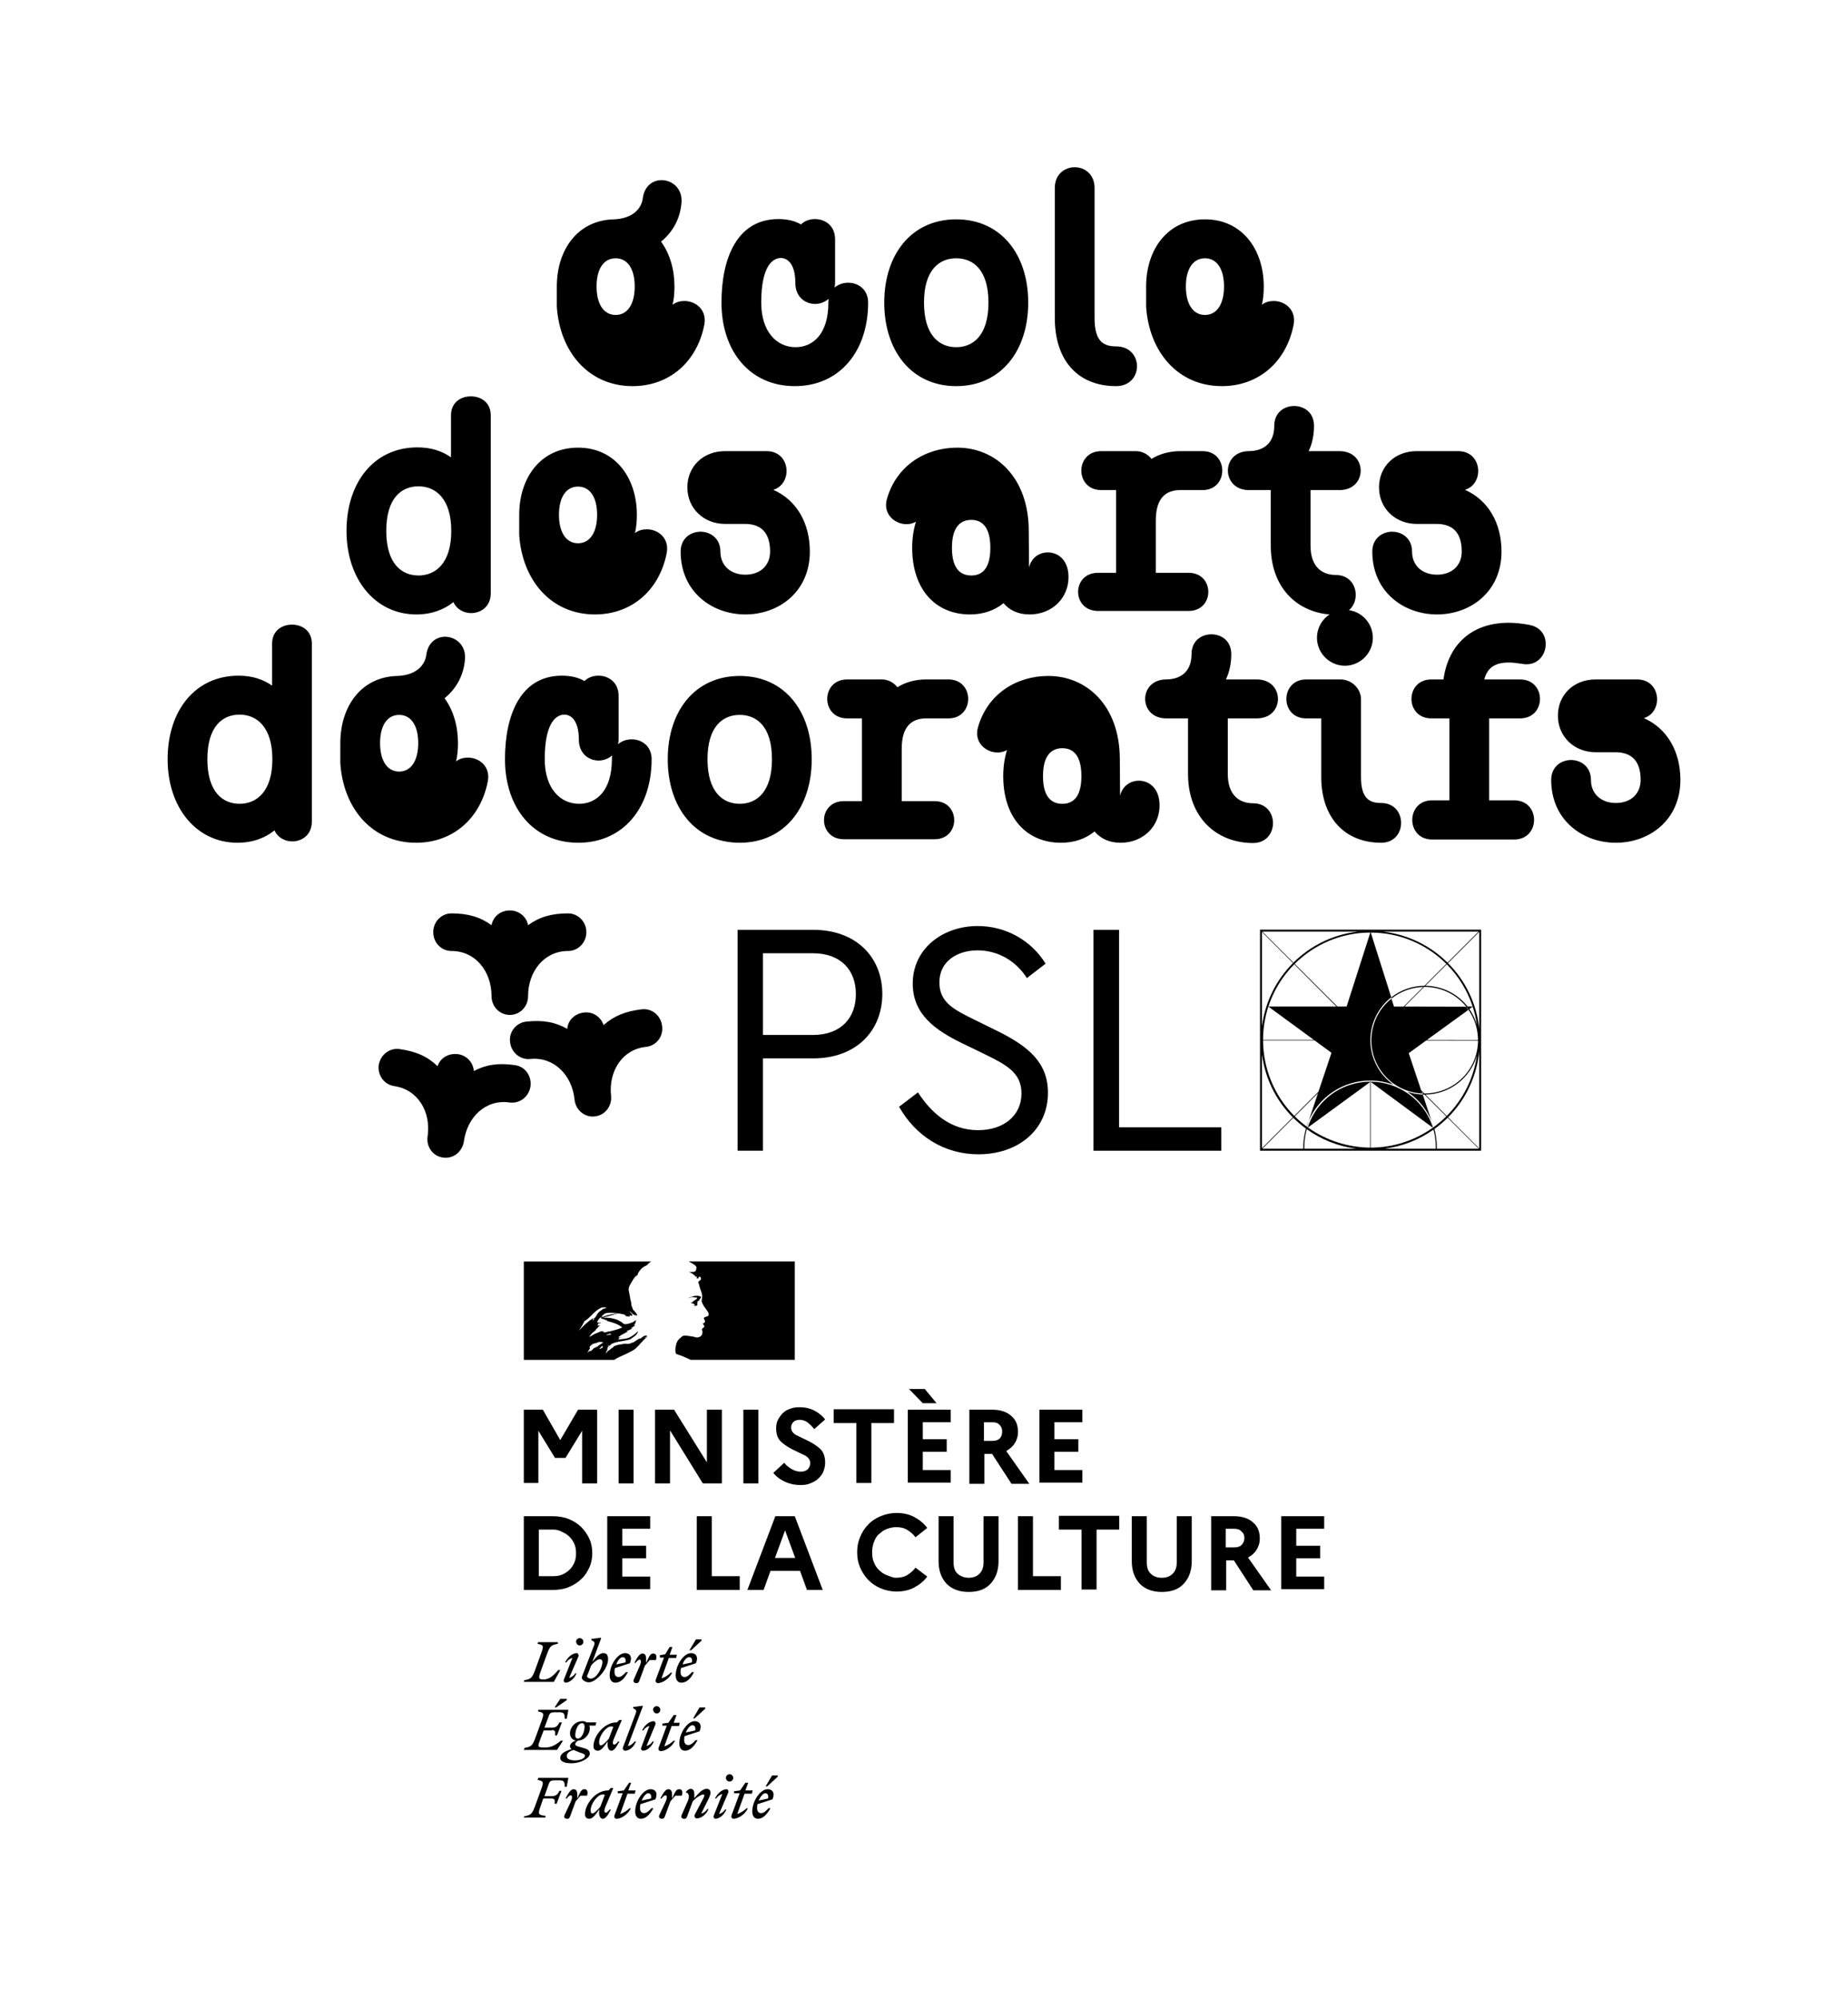 <?xml version="1.0" encoding="UTF-8"?><svg id="Calque_1" xmlns="http://www.w3.org/2000/svg" viewBox="0 0 1376 1487.5"><path d="M415.36,1222.78h-14.78l-.3,1.21c4.22.9,4.83,1.2,2.72,6.94l-4.83,13.27c-2.11,5.43-3.01,6.03-7.84,6.94l-.3,1.2h22.32l4.83-8.75h-1.51c-2.72,3.02-6.03,6.94-10.86,6.94-3.62,0-4.22-.6-2.11-6.33l4.83-13.27c2.11-5.43,3.01-6.04,7.84-6.94v-1.21ZM431.64,1225.2c1.51,0,2.72-1.2,2.72-2.71s-1.21-2.72-2.72-2.72-2.72,1.2-2.72,2.72c.3,1.51,1.21,2.71,2.72,2.71M430.74,1233.34c.3-1.51-.6-2.41-1.2-2.41-3.32,0-6.94,3.01-8.75,6.93h.91c.9-1.51,2.71-3.01,4.52-3.32l-6.33,15.98c-.6,1.51.6,2.41,1.2,2.41,3.02,0,6.64-3.02,8.14-6.94h-.91c-.9,1.51-2.71,3.02-4.52,3.32l6.93-15.99ZM452.76,1235.45c0-3.32-1.21-4.52-3.62-4.52-2.71,0-5.43,3.01-8.14,6.63l6.64-17.79-.3-.3-6.93.91v.9l1.51.91c1.2.9.9,2.11-.3,4.82l-7.24,18.7c-.6,1.51-1.21,3.02-1.21,3.32,0,1.81,2.72,3.62,5.13,3.62,5.12.3,14.48-9.65,14.48-17.19M439.79,1249.93c-1.2,0-2.72-.9-2.72-1.81,0-.3.6-1.51,1.21-3.01l1.81-4.83c1.81-2.41,4.82-4.83,6.64-4.83.9,0,1.81.6,1.81,2.11,0,4.22-4.22,12.37-8.75,12.37M467.53,1245.11h-1.51c-1.81,2.11-3.62,3.62-5.43,3.62s-3.02-1.21-3.02-3.62c0-1.21,0-2.11.3-3.02l11.16-3.62c2.11-5.13-.3-7.54-3.62-7.54-5.43,0-11.46,8.74-11.46,16.58,0,3.62,1.81,5.43,4.22,5.43,3.62,0,6.64-2.72,9.35-7.84M463.61,1233.95c1.51,0,2.72,1.2,2.11,3.92l-6.93,1.51c1.2-3.01,3.01-5.43,4.82-5.43M488.34,1236.06c.91-2.72.3-4.83-1.81-4.83-2.41,0-3.01,1.81-5.43,6.94v-3.02c0-2.11-.6-3.92-2.72-3.92-2.41,0-4.22,3.62-6.03,6.94h.91c1.2-1.51,2.11-2.41,3.01-2.41s1.51,1.51,0,4.83l-4.22,9.65c-.9,1.81,0,3.02,1.81,3.02,1.21,0,1.51-.3,2.11-1.51l4.22-11.46c1.21-1.51,2.41-2.72,3.62-4.22h4.52ZM491.36,1234.25h3.02l-6.04,16.29c-.6,1.51.3,2.72,1.51,2.72,3.32,0,8.74-3.32,10.56-7.85h-.91c-1.51,1.51-4.22,3.62-6.94,4.22l5.43-15.08h5.43l.6-2.41h-5.43l2.11-5.73h-2.11l-3.32,5.43-3.92.6v1.81ZM514.58,1228.82l7.84-7.24v-.91h-4.22l-4.83,8.15h1.21ZM516.69,1245.11h-1.51c-1.81,2.11-3.62,3.62-5.43,3.62s-3.01-1.21-3.01-3.62c0-1.21,0-2.11.3-3.02l11.16-3.62c2.11-5.13-.3-7.54-3.62-7.54-5.43,0-11.46,8.74-11.46,16.58,0,3.62,1.81,5.43,4.22,5.43,3.62,0,6.94-2.72,9.35-7.84M513.07,1233.95c1.51,0,2.72,1.2,2.11,3.92l-6.93,1.51c.9-3.01,3.01-5.43,4.82-5.43M414.15,1271.34l7.85-5.43v-.91h-4.83l-4.22,6.33h1.2ZM410.83,1288.24c2.72,0,2.72,1.2,2.41,3.92h1.51l3.62-9.65h-1.81c-1.2,2.41-2.41,3.92-5.43,3.92h-5.73l3.01-8.14c.91-2.72,1.51-3.32,5.13-3.32h2.71c3.62,0,4.22.91,4.22,4.83h1.51l1.2-6.64h-22.32l-.3,1.2c4.22.91,4.83,1.21,2.72,6.94l-4.83,13.27c-2.11,5.43-3.02,6.03-7.84,6.93l-.6,1.51h24.73l4.53-6.94h-1.51c-3.02,2.41-6.64,5.12-11.46,5.12-6.64,0-6.03-.3-3.92-6.33l2.41-6.33h6.03v-.3ZM439.18,1305.72c0-2.71-2.41-3.62-6.03-4.53-3.32-.9-4.83-1.2-4.83-2.41,0-.91.6-1.81,2.11-2.72,5.43-.3,8.75-5.13,8.75-9.05,0-.9-.3-1.51-.3-2.11h4.53l.6-2.41h-7.24c-.9-.6-1.81-.91-3.01-.91-5.73,0-9.35,4.83-9.35,9.05,0,3.01,1.81,4.82,4.22,5.43-2.71,1.2-4.22,2.41-4.22,4.22,0,.9.3,1.51,1.21,2.11-6.03,1.81-8.45,3.92-8.45,6.64s3.62,3.92,8.14,3.92c7.54,0,13.87-3.92,13.87-7.24M430.14,1294.57c-1.21,0-1.81-1.21-1.81-2.41,0-3.62,1.81-9.05,5.13-9.05,1.2,0,1.81,1.21,1.81,2.41,0,3.62-1.81,9.05-5.12,9.05M421.99,1307.53c0-2.11,2.11-3.62,5.12-4.52.91.6,2.41.9,4.22,1.81,3.02.9,4.22,1.51,4.22,2.41,0,2.11-3.32,3.62-7.84,3.62-3.92-.3-5.73-1.21-5.73-3.32M463.01,1280.69h-1.81l-1.81,1.81h-.3c-9.35,0-17.19,10.25-17.19,17.79,0,2.11,1.2,3.32,3.32,3.32,2.41,0,4.83-3.32,7.24-6.93v1.2c-.3,3.62.9,5.73,2.71,5.73,2.41,0,4.22-3.62,6.04-6.93h-.91c-1.2,1.51-2.11,2.41-3.02,2.41s-1.51-1.51,0-4.83l5.74-13.58ZM446.12,1297.28c0-5.12,5.43-11.76,8.75-11.76.6,0,1.2,0,1.81.3l-3.32,8.75c-1.81,2.41-4.82,5.12-6.03,5.12-.9-.3-1.2-.9-1.2-2.41M467.53,1300l11.16-29.56-.3-.3-6.93.9v.91l1.51.9c1.2.91.9,1.81-.3,4.83l-8.75,23.22c-.6,1.2.3,2.71,1.51,2.71,3.32,0,6.63-3.01,8.14-6.93h-.91c-1.2,1.51-3.32,3.32-5.13,3.32M488.95,1275.87c1.51,0,2.72-1.21,2.72-2.72s-1.21-2.72-2.72-2.72-2.72,1.21-2.72,2.72c.3,1.51,1.21,2.72,2.72,2.72M488.04,1284.01c.3-1.51-.6-2.41-1.21-2.41-3.32,0-6.93,3.02-8.75,6.94h.91c.91-1.51,2.72-3.02,4.53-3.32l-6.03,15.98c-.6,1.51.6,2.41,1.2,2.41,3.02,0,6.64-3.01,8.14-6.93h-.9c-.91,1.51-2.72,3.01-4.53,3.32l6.64-15.98ZM492.87,1284.91h3.62l-6.03,16.29c-.6,1.51.3,2.72,1.51,2.72,3.32,0,8.74-3.32,10.56-7.84h-.91c-1.51,1.51-4.53,3.62-6.94,4.22l5.43-15.08h5.43l.6-2.41h-4.53l2.11-5.73h-2.11l-3.92,5.73-4.53.6v1.51h-.3ZM517.29,1279.49l7.85-7.24v-.91h-4.22l-4.83,8.14h1.2ZM519.4,1295.77h-1.51c-1.81,2.11-3.62,3.62-5.43,3.62s-3.02-1.2-3.02-3.62c0-.9,0-2.11.3-3.01l11.16-3.62c2.11-5.12-.3-7.54-3.62-7.54-5.43,0-11.46,8.75-11.46,16.59,0,3.62,1.81,5.43,4.22,5.43,3.62,0,6.64-3.01,9.35-7.84M515.48,1284.62c1.51,0,2.72,1.2,2.11,3.92l-6.93,1.51c1.2-3.02,3.32-5.43,4.82-5.43M406.01,1353.38l.3-1.2c-5.43-.91-6.03-.91-3.92-6.94l2.11-6.03h6.03c2.72,0,2.72,1.21,2.41,3.92h1.51l3.62-9.65h-1.51c-1.2,2.41-2.41,3.92-5.43,3.92h-5.73l3.01-8.45c.91-2.72,1.51-3.32,5.13-3.32h2.71c3.62,0,4.22.9,4.22,4.82h1.51l1.2-6.63h-22.32l-.6,1.51c4.22.9,4.83,1.2,2.72,6.93l-4.83,13.27c-2.11,5.43-3.01,6.03-7.84,6.94l-.3.9h15.98ZM437.07,1337.09c.91-2.72.3-4.83-1.81-4.83-2.41,0-3.01,1.81-5.43,6.94v-3.01c0-2.11-.6-3.93-2.72-3.93-2.41,0-4.22,3.62-6.03,6.94h.91c1.2-1.51,2.11-2.41,3.01-2.41s1.51,1.51,0,4.83l-4.53,9.65c-.9,1.81,0,3.02,1.81,3.02,1.21,0,1.51-.3,2.11-1.51l4.22-11.46c1.21-1.51,2.41-2.72,3.62-4.22h4.82ZM456.68,1331.36h-1.81l-1.81,1.81h-.3c-9.35,0-17.19,10.25-17.19,17.79,0,2.11,1.2,3.32,3.32,3.32,2.41,0,4.83-3.32,7.24-6.94v1.21c-.3,3.62.9,5.73,2.72,5.73,2.41,0,4.22-3.62,6.03-6.94h-.91c-1.2,1.51-2.11,2.41-3.01,2.41s-1.51-1.51,0-4.83l5.73-13.57ZM439.79,1347.95c0-5.13,5.43-11.76,8.75-11.76.6,0,1.2,0,1.81.3l-3.32,8.75c-1.81,2.41-4.82,5.13-6.03,5.13-.9-.3-1.2-.91-1.2-2.41M459.99,1335.28h3.62l-6.03,16.29c-.6,1.51.3,2.72,1.51,2.72,3.32,0,8.74-3.32,10.55-7.84h-.9c-1.51,1.51-4.53,3.62-6.94,4.22l5.43-15.08h5.43l.6-2.41h-5.43l2.11-5.73h-1.51l-3.92,5.73-4.53.6v1.51ZM486.53,1346.44h-1.51c-1.81,2.11-3.62,3.62-5.43,3.62s-3.02-1.21-3.02-3.62c0-.91,0-2.11.3-3.02l11.16-3.62c2.11-5.13-.3-7.54-3.62-7.54-5.43,0-11.46,8.75-11.46,16.59,0,3.62,1.81,5.43,4.22,5.43,3.62,0,6.64-3.02,9.35-7.84M482.61,1335.28c1.51,0,2.72,1.2,2.11,3.92l-6.93,1.51c1.2-3.01,3.32-5.43,4.82-5.43M507.64,1337.09c.91-2.72.3-4.83-1.81-4.83-2.41,0-3.02,1.81-5.43,6.94v-3.01c0-2.11-.6-3.93-2.72-3.93-2.41,0-4.22,3.62-6.03,6.94h.9c1.21-1.51,2.11-2.41,3.02-2.41s1.51,1.51,0,4.83l-4.53,9.65c-.9,1.81,0,3.02,1.81,3.02,1.21,0,1.51-.3,2.11-1.51l4.22-11.46c1.21-1.51,2.41-2.72,3.62-4.22h4.83ZM507.64,1351.27c-.9,1.81,0,3.02,1.81,3.02,1.21,0,1.51-.3,2.11-1.51l4.22-11.46c2.11-2.41,6.03-5.12,7.84-5.12,1.21,0,.91.9.3,2.41l-6.64,12.67c-.6,1.21.3,2.72,1.51,2.72,3.32,0,7.24-3.02,8.74-6.94h-.9c-.91,1.51-2.72,3.02-4.53,3.32l5.73-11.46c.6-1.51,1.21-2.71,1.21-3.92,0-1.81-.91-3.01-3.02-3.01-2.72,0-5.73,3.01-9.04,6.93v-3.01c0-2.11-.6-3.92-2.72-3.92-1.21,0-2.41.9-3.62,2.41v.3c2.11,0,3.01,3.02,1.51,6.33l-4.53,10.25ZM543.23,1326.54c1.51,0,2.72-1.2,2.72-2.71s-1.21-2.72-2.72-2.72-2.72,1.2-2.72,2.72,1.21,2.71,2.72,2.71M542.33,1334.68c.3-1.51-.6-2.41-1.2-2.41-3.32,0-6.94,3.02-8.75,6.94h.91c.9-1.51,2.71-3.01,4.52-3.32l-6.33,15.98c-.6,1.51.6,2.41,1.2,2.41,3.02,0,6.64-3.02,8.14-6.94h-.91c-.9,1.51-2.71,3.02-4.52,3.32l6.93-15.99ZM547.15,1335.28h3.62l-6.03,16.29c-.6,1.51.3,2.72,1.51,2.72,3.32,0,8.75-3.32,10.56-7.84h-.9c-1.51,1.51-4.53,3.62-6.94,4.22l5.43-15.08h5.43l.6-2.41h-5.43l2.11-5.73h-2.11l-3.92,5.73-4.53.6v1.51h.6ZM571.28,1330.15l7.84-7.24v-.91h-4.22l-4.83,8.14h1.2ZM573.69,1346.44h-1.51c-1.81,2.11-3.62,3.62-5.43,3.62s-3.01-1.21-3.01-3.62c0-.91,0-2.11.3-3.02l11.16-3.62c2.11-5.13-.3-7.54-3.62-7.54-5.43,0-11.46,8.75-11.46,16.59,0,3.62,1.81,5.43,4.22,5.43,3.62,0,6.63-3.02,9.35-7.84M569.77,1335.28c1.51,0,2.72,1.2,2.11,3.92l-6.94,1.51c1.21-3.01,3.32-5.43,4.83-5.43"/><path d="M449.14,991.76s.3,0,.6-.3h-1.2v-.3c-.6,0-1.51.3-2.11.6-.91.3-1.81.91-3.02,1.2-1.51.6-2.71,1.81-4.52,2.41v-.3c0-.3.6-.6.9-.9v-.3c1.21-1.51,2.72-2.41,3.92-3.62v-.3c.3-.6,1.21-.91,1.51-1.51,0-.3.6-.91,1.51-1.21,0,0-.3,0-.3-.3-.6,0-1.2.3-1.81,0,.3-.3.6-.3.9-.6,0,0-.3,0-.3-.3s.3-.6.6-.6c.6,0,1.21,0,1.81-.6-.9,0-2.11.3-3.01-.3.6-1.81,1.81-3.32,3.62-4.22h.3c0,.6-.3,1.2-1.2,1.51,1.2.3,2.11.3,3.32.9,0,.3-.3,0-.6,0,.6.3,1.51,0,2.11.6-.3.3-.9,0-1.2,0,4.22,1.2,8.75,2.11,12.37,5.13-3.02,1.51-6.33,2.11-9.66,3.01h-1.2v.3c-.6,0-.9,0-1.51.3-.6,0-1.21.3-1.81-.3M446.42,1001.41h0c-.6.3-1.2.91-1.51,1.21-.6.3-1.21.6-1.81.9h-.3c-.6.3-.91.6-1.51,1.21l-.3.3-.3.3-.3.3-.3.3h-.9c-.3,0-.3.3-.6.3-.3.3-.6.6-.91.91v-.3c0-.3.3-.3.3-.6v-.3l.3-.3q.3-.3.3-.6s0-.3.3-.3c0,0,0-.3.3-.3v-.91c.3-.3.3-.6.6-.6-.3,0-.3.3-.6.3,0,0-.3,0-.3-.3l.3-.3c.3-.3.3-.6.6-.6s.3-.3.3-.3l.3-.3c1.2-1.2,3.62-1.2,5.43-2.11.6-.3,1.51,0,2.11,0,.3,0,.91,0,1.21.3-.6.3-1.51,1.21-2.72,1.81M448.84,1002.62c0,.3-.3.3-.3.3q.3,0,.3.3c-.3.3-.6.6-.91.6h-.3l-.6.6c-.3,0-.91,0-.6-.3.3-.3.6-.6.91-.91l.6-.6.3-.3s.6,0,.6.3M442.5,981.81c0,.3-.3.3-.3.6s-.3.3-.6.6h-.3c0-.6.3-1.2,1.21-1.2,0-.3,0,0,0,0M431.04,990.86s-.3,0,0,0c1.81-2.71,3.02-4.82,4.22-7.24,1.81-.91,3.32-2.41,4.83-3.92,2.41-2.41,4.83-4.83,7.84-6.03,1.21-.3,2.41-.3,3.62,0-.3.6-1.21.3-1.81.9h-.3v-.3c-1.51,1.51-3.32,2.11-4.53,3.93-.91,1.51-1.51,3.32-3.32,3.62-.6,0,0-.3,0-.3-4.22,2.72-7.24,5.73-10.56,9.35M452.15,994.18h-.6c0-.6,1.2-.6,1.81-.91.3,0,.6-.3.9-.3.3.3.6.3.91.6-.91.6-2.11,0-3.02.6M473.26,1004.13l2.41-2.41c1.51-1.81,3.01-3.32,4.53-4.82.6-.6.9-.91,1.51-1.21,0,0,0-.3.3-.6-.6.3-1.21.91-1.81,1.21,0,0-.3,0,0-.3.6-.3.9-.6,1.51-1.2v-.3c-1.81-.3-3.32.9-4.53,2.11h-.6c-2.11.6-3.62,2.41-5.73,3.32v-.3c-.9.3-1.51.91-2.41.91-1.2.3-2.41,0-3.32,0-1.81.3-3.32.6-5.13.9-.9.3-1.81.6-2.71.91,0,0,0,.3-.3.3-.3.3-.6.6-.91.9-.9.3-1.51,1.21-2.41,1.81h-.3l-2.11,2.11h-.3c0-.3.3-.3.3-.6s.3-.3.3-.6c.3-.3.3-.6.6-.91v-.3h-.3c.6-.6,1.51-1.21,2.41-1.81h-.3l.3-.3c-.3,0-.6.3-.6.6-.3.3-.6.91-1.2.91h-.3v-.3s0-.3.3-.3v-.6c.3-.3.6-.6.91-.9.6-.3,1.2-.6,1.51-.91,0,0,.3,0,.3-.3-.91.3-1.51.6-2.11,1.21h-.6c0-.3.6-.3.91-.6h.3c4.53-3.32,10.56-2.72,15.69-4.53.3-.3.9-.6,1.2-.9.6-.3,1.21-.91,2.11-1.51,1.21-.91,1.81-1.81,2.41-3.32v-.3c-1.81,1.81-3.92,3.32-6.03,4.53-3.01,1.51-6.03,1.21-9.05,1.81,0-.3.3-.3.6-.3,0-.3.3-.6.6-.9h.3s0-.3.3-.3h.6c-.3-.6-1.2.3-1.81,0,.3-.3,0-.6.3-.91h.6c0-.3.3-.6.3-.6,2.11-1.21,3.92-2.11,6.03-3.32-.3,0-.6.3-1.21,0,.3,0,0-.3.3-.3,1.51-.3,2.72-1.2,4.22-1.81-.6,0-.91.3-1.51,0,.3,0,.3-.3.9-.3v-.3h.3-.3c0-.3.6,0,.91-.3h-.3c.3-.6,1.2-.6,1.81-.91,0-.3-.6,0-.6-.3h.3-.3c-.3,0,0-.3,0-.6.91-.91.91-2.11,1.21-3.32h-.3c-1.51,1.51-3.62,2.11-5.73,2.72h-.6c-.6.3-1.81.3-2.41,0-.6-.3-.9-.6-1.51-1.21-1.2-.6-2.11-1.2-3.32-1.81-3.32-1.2-6.94-1.81-10.56-1.51,1.51-.9,3.32-.9,4.82-1.51,2.41-.6,4.53-1.51,6.94-1.51h-1.51c-1.81,0-3.92.3-6.03.9-1.51.3-2.72.91-3.92,1.21-.91.3-1.21,1.2-2.11.9v-.3c1.51-1.81,3.01-3.32,5.12-3.32,2.41-.3,4.83,0,7.24.3,1.81,0,3.32.6,5.12.9.6,0,.91,1.21,1.51,1.21.91.3,1.81,0,2.41.6v-.9c.6-.6,1.21,0,1.81,0,1.21-.6-.9-1.81-1.51-3.02v-.3c1.2.91,1.81,2.11,3.32,2.72.6.3,2.41.6,2.11,0-.6-1.51-2.11-2.72-3.32-4.22v-.6q-.3,0-.3-.3v-.6c-.6-.3-.3-.91-.6-1.21-.3-.6,0-1.81-.3-2.41-.3-.91-.3-1.51-.6-2.41-.3-2.41-.91-4.53-1.21-6.64-.3-2.72,1.51-4.83,2.72-6.94.91-1.81,2.11-3.32,3.92-4.52.3-1.81,1.51-3.02,2.72-4.53,1.2-1.21,3.02-2.11,4.22-2.72,1.81-2.11,3.32-2.72,3.32-2.72h-95v73.29h67.26c2.71-1.81,5.12-2.72,9.04-4.53,1.81-.9,5.74-2.72,6.94-3.92"/><path d="M591.79,939.29h-79.02l.6.3c.6.3,1.51.9,2.11,1.2.9.6,2.11,1.21,2.72,2.11.3.3.6,1.21.3,1.81-.3.6-.3,1.81-1.2,2.11-.91.3-1.81.3-3.02.3-.6,0-1.2,0-1.81-.3,2.11.91,3.92,1.81,5.43,3.62,0,.3.6.3,1.2.3v.3c-.3.3-.6.3-.3.91h.91c.6-.3.6-1.81,1.51-1.21.6.3.91,1.51.6,2.11-.6.6-1.21.91-1.81,1.51v.9c.3.6.6,1.21.6,1.81.3.91.6,2.11.91,3.02.91,2.11,1.51,4.22,1.2,6.33,0,1.2-.6,2.11,0,3.32.3,1.21.91,1.81,1.51,3.02.6.9,1.2,1.51,1.51,2.11.91,1.51,2.41,2.71,1.81,4.53-.3.9-1.81.9-3.01,1.51-.91.6,0,1.81.3,2.41.6,1.2-.9,2.11-1.81,2.41.3.3.91.3.91.6,0,.6.9,1.21.3,1.81-.6.91-2.11,1.21-1.51,2.41.6.91.3,2.11,0,3.02-.3,1.2-1.51,1.81-2.41,2.11-.91.3-1.81.3-2.72,0-.3,0-.6-.3-.91-.3-2.41-.3-4.82-.91-6.93-.91-.6,0-1.51.3-1.81.6-.6.6-1.21.91-1.81,1.51l-.3.3-.3.3c-.3.6-.91.91-1.21,1.51v.3c-.6.91-.9,1.81-.9,2.41-.91,3.32-.6,6.03,0,6.64.3.3,4.53,1.51,7.54,3.01,1.51.6,2.41,1.21,3.32,1.51h77.51v-73.29Z"/><path d="M517.6,966.13c.6,0,1.51,0,1.51.3-.3,1.2-1.81,1.51-2.71,2.41h-.3c-.3.3-.3.9-.6.9h-1.2c.6.6,1.2.91,2.11.91,0,0,.3.3.3.6h.6v.6c-.3.6-1.2.3-1.81.3,1.2.3,2.11.3,3.32,0,.91-.3,0-1.81.6-2.41-.3,0,0-.3-.3-.3l.91-.9c.3,0,.6,0,.9-.3,0-.3-.6-.3-.3-.6.9-.6,1.51-1.51,1.2-2.11,0-.3-1.2-.3-1.81-.6-.6-.3-1.51,0-2.41,0-.6,0-1.51.3-2.11.6-1.81.3-2.41.91-3.32,1.21.9-.3,1.81-.6,3.01-.91.91.3,1.51,0,2.41.3"/><path d="M954.01,1183.88v-54.89h31.97v9.35h-20.81v12.67h17.79v9.35h-17.79v13.57h20.81v9.35h-31.97v.6ZM919.02,1138.34h-6.33v13.87h6.33c2.41,0,4.22-.6,5.43-1.81,1.21-1.21,2.11-3.02,2.11-5.13s-.6-3.62-2.11-4.82c-1.2-1.51-3.01-2.11-5.43-2.11M901.83,1183.88v-54.89h16.89c6.03,0,10.86,1.51,14.17,4.53,3.62,3.02,5.13,6.94,5.13,12.06,0,3.32-.91,6.04-2.41,8.45-1.51,2.41-3.62,4.22-6.33,5.72l17.19,24.43h-13.27l-14.48-22.32h-5.73v22.32h-11.16v-.3ZM876.2,1163.37v-34.39h11.16v33.48c0,7.24-2.11,12.67-6.03,16.89-3.92,4.22-9.35,6.03-16.29,6.03s-12.37-2.11-16.29-6.03c-3.92-4.22-6.03-9.65-6.03-16.89v-33.48h11.16v34.39c0,3.62.9,6.63,3.01,8.44,2.11,2.11,4.83,3.02,8.14,3.02s6.03-.91,8.14-3.02c2.11-2.11,3.02-4.82,3.02-8.44M788.43,1138.95v-10.26h44.94v10.26h-16.88v44.63h-11.16v-44.63h-16.89ZM757.97,1183.88v-54.89h11.16v44.64h20.8v10.25h-31.97ZM732.33,1163.37v-34.39h11.16v33.48c0,7.24-2.11,12.67-6.03,16.89-3.92,4.22-9.35,6.03-16.29,6.03s-12.37-2.11-16.29-6.03c-3.92-4.22-6.03-9.65-6.03-16.89v-33.48h11.16v34.39c0,3.62.91,6.63,3.02,8.44,2.11,1.81,4.82,3.02,8.14,3.02s6.03-.91,8.14-3.02c2.11-2.11,3.01-4.82,3.01-8.44M667.19,1174.83c3.01,0,6.03-.6,8.45-2.11,2.41-1.51,4.53-3.32,6.03-5.43l8.75,6.63c-2.41,3.32-5.73,6.04-9.66,8.14-3.92,2.12-8.45,3.02-13.27,3.02-4.22,0-8.14-.9-11.77-2.41-3.62-1.51-6.63-3.62-9.35-6.34-2.41-2.71-4.53-5.72-6.03-9.35-1.51-3.62-2.11-7.24-2.11-11.16s.6-7.54,2.11-11.16c1.51-3.62,3.32-6.64,6.03-9.35,2.41-2.72,5.73-4.83,9.35-6.33,3.62-1.51,7.54-2.41,11.77-2.41,4.82,0,9.35.91,13.27,3.02,3.92,2.11,7.24,4.83,9.66,8.14l-8.75,6.94c-1.51-2.11-3.62-3.93-6.03-5.43-2.41-1.51-5.13-2.11-8.45-2.11-2.41,0-4.83.6-7.24,1.51-2.41.9-3.92,2.41-5.73,3.92-1.81,1.51-2.72,3.62-3.62,6.03-.91,2.41-1.21,4.82-1.21,7.24,0,2.72.3,5.13,1.21,7.24.9,2.41,2.11,4.22,3.62,5.73s3.32,3.01,5.73,3.93c2.41.9,4.83,2.11,7.24,2.11M577.02,1160.06h15.08l-7.54-20.51-7.54,20.51ZM556.5,1183.88l20.81-54.89h14.48l20.81,54.89h-11.76l-5.13-14.17h-22.01l-5.12,14.17h-12.07ZM518.81,1183.88v-54.89h11.16v44.64h20.81v10.25h-31.97ZM452.15,1183.88v-54.89h31.97v9.35h-20.8v12.67h17.79v9.35h-17.79v13.57h20.8v9.35h-31.97v.6ZM411.74,1138.95h-10.56v34.68h10.56c2.41,0,4.82-.3,6.93-1.21,2.11-.9,3.92-2.11,5.43-3.62,1.51-1.51,2.72-3.32,3.62-5.43.9-2.11,1.2-4.53,1.2-6.64,0-2.41-.3-4.83-1.2-6.94-.91-2.11-2.11-3.92-3.62-5.43-1.51-1.51-3.32-2.72-5.43-3.62-2.11-1.2-4.22-1.8-6.93-1.8M390.02,1183.88v-54.89h21.42c4.22,0,8.45.6,12.06,2.11,3.62,1.51,6.64,3.32,9.35,6.03,2.41,2.41,4.53,5.43,6.03,8.75,1.51,3.32,2.11,6.94,2.11,10.56s-.6,7.24-2.11,10.56c-1.51,3.32-3.32,6.33-6.03,8.75-2.41,2.41-5.73,4.53-9.35,6.03-3.62,1.51-7.54,2.11-12.06,2.11h-21.42ZM773.95,1104.56v-54.89h31.97v9.35h-20.81v12.66h17.79v9.35h-17.79v13.58h20.81v9.35h-31.97v.6ZM738.97,1059.03h-6.33v13.87h6.33c2.41,0,4.22-.6,5.43-1.8,1.21-1.21,1.81-3.02,1.81-5.13s-.6-3.62-1.81-4.83c-1.2-1.51-3.01-2.11-5.43-2.11M721.78,1104.56v-54.89h16.89c6.03,0,10.86,1.51,14.17,4.52,3.62,3.02,5.13,6.94,5.13,12.07,0,3.32-.91,6.03-2.41,8.44-1.51,2.42-3.62,4.22-6.33,5.74l17.19,24.43h-13.27l-14.48-22.32h-5.73v22.32h-11.16v-.3ZM687.09,1044.85l-10.25-10.56h11.76l8.75,10.56h-10.25ZM675.94,1104.56v-54.89h31.97v9.35h-20.81v12.66h17.8v9.35h-17.8v13.58h20.81v9.35h-31.97v.6ZM620.74,1059.62v-10.25h44.94v10.25h-16.89v44.64h-11.16v-44.64h-16.89ZM575.81,1096.72l8.14-7.54c1.51,2.11,3.62,3.62,5.73,4.82,2.11,1.21,4.22,1.81,6.64,1.81,2.11,0,3.92-.6,5.13-1.81,1.2-1.2,1.81-2.72,1.81-4.53,0-2.41-1.21-4.22-3.92-5.73-2.72-1.2-5.43-2.72-8.75-4.22-3.02-1.51-6.03-3.32-8.75-5.73-2.72-2.41-3.92-5.73-3.92-10.25,0-2.11.3-4.22,1.2-6.03.91-1.81,2.11-3.62,3.62-5.13,1.51-1.51,3.32-2.71,5.43-3.32,2.11-.91,4.53-1.21,7.24-1.21,4.22,0,7.84.91,10.85,2.41,3.32,1.81,6.03,3.92,8.14,6.64l-8.14,7.24c-1.51-2.11-3.32-3.62-5.12-5.12-1.81-1.21-3.62-1.81-5.73-1.81-1.81,0-3.62.6-4.53,1.51-1.21,1.21-1.81,2.41-1.81,4.22,0,2.41,1.2,4.22,3.92,5.73,2.71,1.21,5.43,2.72,8.75,4.22,3.01,1.51,6.03,3.32,8.74,5.74,2.72,2.41,3.92,6.03,3.92,10.56,0,2.41-.6,4.82-1.51,6.93-.9,2.12-2.41,3.62-3.92,5.13-1.51,1.51-3.62,2.41-5.73,3.32-2.11.91-4.53,1.21-6.94,1.21-4.53,0-8.45-.91-11.76-2.41-3.32-1.51-6.33-3.62-8.75-6.64M553.49,1049.67h11.16v54.89h-11.16v-54.89ZM487.74,1104.56v-54.89h14.17l24.43,39.21v-39.21h11.16v54.89h-14.18l-24.43-39.5v39.5h-11.16ZM460.6,1049.67h11.16v54.89h-11.16v-54.89ZM390.02,1104.56v-54.89h14.17l12.97,22.62,13.27-22.62h14.18v54.89h-11.16v-39.21l-12.37,20.21h-7.84l-12.37-20.21v38.91h-10.86v.3Z"/><path d="M1188,505.92c-16,0-28,11.2-28,27s12.4,27.2,28,27.2h14.8c11.8,0,18.8,6.2,18.8,20.6,0,10.6-7.6,17.2-18.4,17.2s-18.6-6.6-18.6-17.2c0-9.8-7.4-14.8-14.8-14.8s-14.8,5-14.8,14.8c0,29.8,23.2,46.8,48.2,46.8s48-17,48-46.8c0-21.4-10-38.4-27.2-46,14.6-4.4,13-28.8-5-28.8h-31ZM1065.8,505.92c-19.8,0-19.8,29,0,29h13.4v61h-12.8c-19.8,0-19.8,29.2,0,29.2h61c19.8,0,19.8-29.2,0-29.2h-18.6v-61h23c19.8,0,19.8-29,0-29h-26.6c2.2-8.6,7.8-12.6,18.2-12.6,2.8,0,6.2.4,10,1,19.4,3.6,24.8-25.4,5.4-29-5.4-1-10.6-1.6-15.4-1.6-27.2,0-45,15.8-48.6,42.2h-9ZM972.6,505.92c-19.6,0-19.8,29,0,29h11.2v43.8c0,30,17.4,48.8,44.6,48.8,19.8,0,19.8-29.6,0-29.6-8.6,0-15-3.2-15-19.2v-58c0-7.8-6.8-14.6-14.8-14.8h-26ZM1022.2,474.92c0-11.4-9.2-20.8-20.8-20.8s-20.8,9.4-20.8,20.8,9.4,20.8,20.8,20.8,20.8-9.4,20.8-20.8M933,627.72c19.8,0,19.8-29.6,0-29.6-10.2,0-18.8-6-18.8-21.8v-41.4h21.6c21,0,21-29,0-29h-23c2.6-5.4,4-11.8,4-18.8,0-10-7.4-14.8-14.8-14.8s-14.8,4.8-14.8,14.8c0,12-7,18.8-19.2,18.8-20.6.4-20.4,29,.4,29h16.2v41.4c0,32.8,21.6,51.4,48.4,51.4M776.6,577.92c0-17,7.6-20.8,14.4-20.8s14.2,3.8,14.2,20.8-7.4,20.6-14.2,20.6-14.4-3.6-14.4-20.6M747,577.92c0,31.2,17.6,49.6,43,49.6,10,0,18.4-3,25-8.4,4.4,5.2,10.8,8.4,19.4,8.4,16.6,0,29-12,29-27.8,0-12.8-7.8-18.4-15.4-18.4-6,0-12.2,3.6-14,11.2l-.2-27.2c0-39.8-24.6-62-53.2-62-24,0-45.4,13.6-52.4,38.2-3.2,11.2,5.8,18.8,14.6,18.8,2.4,0,4.8-.6,7-1.8-1.8,5.8-2.8,12.2-2.8,19.4M630.8,505.92c-19.8,0-19.8,29,0,29h11v61.6h-13.4c-19.8,0-19.8,28.4,0,28.4h67.4c19.6,0,19.6-28.4,0-28.4h-24.4v-39c0-16.8,7.6-22.6,18.2-22.6h16.6c19.6,0,19.6-29,0-29h-16.6c-8.4,0-15.6,2.2-21.4,5.8-2.8-3.6-7-5.8-11.6-5.8h-25.8ZM526.8,565.32c0-24.4,11.4-33,24-33s24,8.6,24,33-11.4,33.2-24,33.2-24-8.8-24-33.2M604.4,565.32c0-36-20.4-62-53.6-62s-53.6,26-53.6,62,20.4,62.2,53.6,62.2,53.6-26.2,53.6-62.2M431.2,598.52c-14,0-25.6-11.4-25.6-33.2,0-29,9.6-33.2,14.6-33.2s10.8,4.4,10.8,18.6c0,10.4,7.4,15.6,14.8,15.6,3.6,0,7.2-1.4,10-3.8-.2.8-.2,1.8-.2,2.8,0,23.8-11.8,33.2-24.4,33.2M418.4,503.12c-30.8,0-42.4,29.2-42.4,62.2,0,36,21,62.2,54.6,62.2s54.6-26.2,54.6-62.2c0-9.8-7.4-14.8-14.8-14.8-3.8,0-7.4,1.2-10.2,3.6.2-1,.4-2.2.4-3.4v-32.6c0-10-7.4-15-15-15-3.8,0-7.6,1.2-10.4,4-4.4-2.6-10-4-16.8-4M311.4,553.32c0,13.2-5.4,21.2-14.2,21.2s-14.2-8-14.2-21.2,5.4-21,14.2-21,14.2,7.8,14.2,21M296,503.32c-27.2.6-42.6,22.8-42.6,50v15c2.2,33.6,23.6,59.2,56.4,59.2,26.8,0,47.8-17.4,53.4-45.6,2.2-11.2-6.4-17.8-14.8-17.8-3.2,0-6.2.8-8.8,2.8,1-4.2,1.4-8.8,1.4-13.6,0-12.6-3.4-24.4-10-33.4,8.4-6.8,14.2-16.6,15.2-28.8,1-10.8-7-17-14.8-17-6.4,0-12.8,4.2-14,13.6-1,7.6-7.4,15-21.4,15.6M178.4,598.52c-12.4,0-24-8.6-24-33.2s11.4-33.2,24-33.2,24.4,9,24.4,33.2-11.8,33.2-24.4,33.2M177.6,503.12c-32.4,0-52.8,26.2-52.8,62.2s21.4,62.2,52,62.2c12,0,21.2-4,27.6-9.2,2.4,5.4,7.8,8.2,13.2,8.2,7.4,0,14.6-5,14.6-14.8v-132.4c0-9.8-7.4-14.2-14.8-14.2s-14.8,4.4-14.8,14.2v31.2c-6.6-4.6-14.6-7.4-25-7.4"/><path d="M1054.8,335.92c-16,0-28,11.2-28,27s12.4,27.2,28,27.2h14.8c11.8,0,18.8,6.2,18.8,20.6,0,10.6-7.6,17.2-18.4,17.2s-18.6-6.6-18.6-17.2c0-9.8-7.4-14.8-14.8-14.8s-14.8,5-14.8,14.8c0,29.8,23.2,46.8,48.2,46.8s48-17,48-46.8c0-21.4-10-38.4-27.2-46,14.6-4.4,13-28.8-5-28.8h-31ZM994.6,457.72c19.8,0,19.8-29.6,0-29.6-10.2,0-18.8-6-18.8-21.8v-41.4h21.6c21,0,21-29,0-29h-23c2.6-5.4,4-11.8,4-18.8,0-10-7.4-14.8-14.8-14.8s-14.8,4.8-14.8,14.8c0,12-7,18.8-19.2,18.8-20.6.4-20.4,29,.4,29h16.2v41.4c0,32.8,21.6,51.4,48.4,51.4M820,335.92c-19.8,0-19.8,29,0,29h11v61.6h-13.4c-19.8,0-19.8,28.4,0,28.4h67.4c19.6,0,19.6-28.4,0-28.4h-24.4v-39c0-16.8,7.6-22.6,18.2-22.6h16.6c19.6,0,19.6-29,0-29h-16.6c-8.4,0-15.6,2.2-21.4,5.8-2.8-3.6-7-5.8-11.6-5.8h-25.8ZM708.8,407.92c0-17,7.6-20.8,14.4-20.8s14.2,3.8,14.2,20.8-7.4,20.6-14.2,20.6-14.4-3.6-14.4-20.6M679.2,407.92c0,31.2,17.6,49.6,43,49.6,10,0,18.4-3,25-8.4,4.4,5.2,10.8,8.4,19.4,8.4,16.6,0,29-12,29-27.8,0-12.8-7.8-18.4-15.4-18.4-6,0-12.2,3.6-14,11.2l-.2-27.2c0-39.8-24.6-62-53.2-62-24,0-45.4,13.6-52.4,38.2-3.2,11.2,5.8,18.8,14.6,18.8,2.4,0,4.8-.6,7-1.8-1.8,5.8-2.8,12.2-2.8,19.4M539.8,335.92c-16,0-28,11.2-28,27s12.4,27.2,28,27.2h14.8c11.8,0,18.8,6.2,18.8,20.6,0,10.6-7.6,17.2-18.4,17.2s-18.6-6.6-18.6-17.2c0-9.8-7.4-14.8-14.8-14.8s-14.8,5-14.8,14.8c0,29.8,23.2,46.8,48.2,46.8s48-17,48-46.8c0-21.4-10-38.4-27.2-46,14.6-4.4,13-28.8-5-28.8h-31ZM444.6,383.32c0,13.2-5.4,21.2-14.2,21.2s-14.2-8-14.2-21.2,5.4-21,14.2-21,14.2,7.8,14.2,21M474.2,383.32c0-27.4-16-50-43.8-50s-43.8,22.4-43.8,50v15c2.2,33.6,23.6,59.2,56.4,59.2,26.8,0,47.8-17.4,53.4-45.6,2.2-11.2-6.4-17.8-14.8-17.8-3.2,0-6.2.8-8.8,2.8,1-4.2,1.4-8.8,1.4-13.6M311.61,428.52c-12.4,0-24-8.6-24-33.2s11.4-33.2,24-33.2,24.4,9,24.4,33.2-11.8,33.2-24.4,33.2M310.81,333.12c-32.4,0-52.8,26.2-52.8,62.2s21.4,62.2,52,62.2c12,0,21.2-4,27.6-9.2,2.4,5.4,7.8,8.2,13.2,8.2,7.4,0,14.6-5,14.6-14.8v-132.4c0-9.8-7.4-14.2-14.8-14.2s-14.8,4.4-14.8,14.2v31.2c-6.6-4.6-14.6-7.4-25-7.4"/><path d="M911.39,213.32c0,13.2-5.4,21.2-14.2,21.2s-14.2-8-14.2-21.2,5.4-21,14.2-21,14.2,7.8,14.2,21M940.99,213.32c0-27.4-16-50-43.8-50s-43.8,22.4-43.8,50v15c2.2,33.6,23.6,59.2,56.4,59.2,26.8,0,47.8-17.4,53.4-45.6,2.2-11.2-6.4-17.8-14.8-17.8-3.2,0-6.2.8-8.8,2.8,1-4.2,1.4-8.8,1.4-13.6M815,139.92c0-10.2-7.4-15.4-14.8-15.4s-14.8,5.2-14.8,15.4v96.8c0,32.6,18,50.8,45.6,50.8,20.8,0,20.8-29.6,0-29.6-10,0-16-4.4-16-21.2v-96.8ZM688,225.32c0-24.4,11.4-33,24-33s24,8.6,24,33-11.4,33.2-24,33.2-24-8.8-24-33.2M765.6,225.32c0-36-20.4-62-53.6-62s-53.6,26-53.6,62,20.4,62.2,53.6,62.2,53.6-26.2,53.6-62.2M592.4,258.52c-14,0-25.6-11.4-25.6-33.2,0-29,9.6-33.2,14.6-33.2s10.8,4.4,10.8,18.6c0,10.4,7.4,15.6,14.8,15.6,3.6,0,7.2-1.4,10-3.8-.2.8-.2,1.8-.2,2.8,0,23.8-11.8,33.2-24.4,33.2M579.6,163.12c-30.8,0-42.4,29.2-42.4,62.2,0,36,21,62.2,54.6,62.2s54.6-26.2,54.6-62.2c0-9.8-7.4-14.8-14.8-14.8-3.8,0-7.4,1.2-10.2,3.6.2-1,.4-2.2.4-3.4v-32.6c0-10-7.4-15-15-15-3.8,0-7.6,1.2-10.4,4-4.4-2.6-10-4-16.8-4M472.6,213.32c0,13.2-5.4,21.2-14.2,21.2s-14.2-8-14.2-21.2,5.4-21,14.2-21,14.2,7.8,14.2,21M457.2,163.32c-27.2.6-42.6,22.8-42.6,50v15c2.2,33.6,23.6,59.2,56.4,59.2,26.8,0,47.8-17.4,53.4-45.6,2.2-11.2-6.4-17.8-14.8-17.8-3.2,0-6.2.8-8.8,2.8,1-4.2,1.4-8.8,1.4-13.6,0-12.6-3.4-24.4-10-33.4,8.4-6.8,14.2-16.6,15.2-28.8,1-10.8-7-17-14.8-17-6.4,0-12.8,4.2-14,13.6-1,7.6-7.4,15-21.4,15.6"/><path d="M329.8,861.92c7.6,1.2,14.4-4.2,15.6-12,2.4-18,16.2-31.6,34-29,7.6,1,14.4-4.2,15.6-12,1-7.8-4-14.8-11.6-15.8-12.2-1.8-21.6-.4-30.6,4.4-.4-6.4-5.4-11.8-12-12.6-6.8-.8-13,2.8-15,9-7.4-7.2-15.8-11-28.4-12.8-7.2-1-14.2,4.2-15.4,12-1,7.6,4.2,14.6,11.6,15.6,17.8,2.6,27.4,19.4,24.8,37.4-1.2,7.8,4,14.8,11.4,15.8M442.8,831.32c7.6-.8,13-7.6,12.2-15.4-2-18,8.2-34.6,26-36.4,7.6-.8,13-7.6,12-15.4-.8-7.8-7.4-13.4-15-12.6-12.2,1.4-21,5-28.6,11.8-2-6.2-8-10.2-14.6-9.4-6.8.8-12,5.8-12.4,12.2-8.8-5-18-6.8-30.6-5.4-7.4.8-13,7.6-12,15.2.8,7.8,7.6,13.4,15,12.6,17.8-1.8,31.2,12.2,33,30.2.8,7.8,7.4,13.4,15,12.6M379.6,755.72c7.6,0,13.6-6.2,13.6-14,0-18.2,11.8-33.6,29.8-33.6,7.4,0,13.6-6.2,13.6-14s-6.2-14-13.6-14c-12.6,0-21.6,2.8-29.8,8.8-1.2-6.4-6.8-11-13.6-11s-12.4,4.4-13.6,11c-8.2-6-17.4-8.8-29.8-8.8-7.6,0-13.6,6.2-13.6,14s6,14,13.6,14c18,0,29.8,15.4,29.8,33.6,0,7.8,6,14,13.6,14"/><path d="M938.2,692.23v164.61h164.61v-164.61h-164.61ZM1020.23,854.55c-16.44-.16-32.48-5.25-45.98-14.74-.12-.09-.24-.18-.37-.27l46.34-33.85v48.86ZM1020.63,805.59l46.22,34.11c-13.05,9.29-28.99,14.79-46.22,14.85v-48.96ZM1067.64,839.15c-.4-1.43-1.05-2.86-1.57-4.29l1.56,4.3c-.23.16-.46.32-.68.48-6.55-20.8-25.68-34.09-46.32-34.22v-.05h-.4v.05c-4.79.01-9.66.73-14.47,2.23-15.25,4.68-27.15,16.57-32,31.8-.23-.17-.45-.34-.68-.51l1.45-4.21c-.66,1.33-1.19,2.65-1.59,4.11-3.18-2.34-6.14-4.88-8.87-7.58l17.28-17.28-6.96,20.76c7.91-18.36,25.87-30.16,45.84-30.16,5.9,0,11.8,1.07,17.29,3.08-18.23-12.87-22.65-38.07-9.79-56.43,2.28-3.22,4.96-6.17,8.18-8.58l-15.24-48.25c21.96.05,41.83,8.95,56.26,23.32l-16.3,16.3c-8.67.05-17.38,2.86-24.71,8.63l.27.8c6.69-5.27,14.98-8.31,23.57-8.55l-14.61,14.61-7.22-.02-1.88-5.9c-17.16,13.67-19.97,38.61-6.3,55.76,7.1,8.98,17.83,14.34,29.22,14.88l-.43-1.29,1.29,1.29h-.86l.4.8h1.26l16.27,16.24c-2.88,2.86-5.98,5.49-9.27,7.89ZM944.41,749.5l33.82,24.76h-37.77c.01-8.32,1.3-16.68,3.95-24.76ZM1002.67,749.47h-6.87l-31.8-31.75c14.84-14.8,35.04-23.3,56.33-23.34l-17.65,55.09ZM995.07,749.47h-50.65c2.42-7.37,5.96-14.52,10.67-21.18,2.6-3.69,5.48-7.11,8.6-10.25l31.38,31.43ZM978.78,774.67l12.63,9.25-9.73,29.03-17.95,17.95c-15.16-15.21-23.19-35.58-23.27-56.24h38.32ZM1100.47,776.63c-.61,11.82-6.45,23.23-16.97,30.48-6.7,4.69-14.61,7.1-22.79,7.1h-.19l-2.33-2.34-9.27-27.69,13.04-9.45,38.57.07c0,.61-.03,1.22-.05,1.83ZM1061.31,815c18.24-.21,33.54-12.42,38.4-29.12-2.49,17.48-10.61,33.13-22.49,45.05l-15.91-15.94ZM1099.72,763.24c-1.22-4.22-3.11-8.23-5.63-11.9l2.47-1.73c1.43,4.39,2.5,8.94,3.16,13.63ZM1092.75,749.47l.02.03s-.02-.02-.03-.03h-1.07c.67.8,1.21,1.61,1.74,2.41h0c4.38,6.31,6.68,13.47,7.05,20.63.02.63.05,1.25.05,1.88l-38.01-.07,30.78-22.32c-.54-.8-1.21-1.61-1.74-2.41l-45.73-.11,14.62-14.62c.14,0,.27,0,.41,0,11.93,0,23.32,5.36,30.83,14.61h1.07c-7.89-10.04-19.6-15.34-31.45-15.46l15.97-15.97c8.67,8.74,15.32,19.46,19.25,31.43h-3.76ZM1077.83,716.8c-12.65-12.56-29.41-20.98-48.1-23.1h71.19l-23.1,23.1ZM963.05,716.77l-23.11-23.07h71.13c-18.62,2.11-35.37,10.51-48.01,23.07ZM962.74,717.09c-12.38,12.43-20.76,28.85-23.07,47.17v-70.29l23.07,23.11ZM939.67,785.03c2.3,18.21,10.63,34.56,22.96,46.97l-22.96,22.96v-69.93ZM962.97,832.33c2.93,2.91,6.08,5.6,9.43,8.04-1.27,4.56-2.03,9.24-2.03,13.91v1.07h-30.43l23.03-23.03ZM971.17,854.29c0-4.62.65-9.12,1.83-13.48,10.71,7.68,23.35,12.82,37.07,14.55h-38.9v-1.07ZM1067.34,841.16c1.19,4.22,1.69,8.67,1.69,12.99v1.21h-38.24c13.25-1.7,25.78-6.62,36.55-14.2ZM1068.06,840.66c3.49-2.52,6.79-5.32,9.87-8.38l23.13,23.08h-31.23v-1.21c0-4.54-.63-9.08-1.77-13.5ZM1078.24,831.96c3.17-3.19,6.1-6.65,8.74-10.38,8.12-11.51,13.1-25.01,14.47-38.98v72.63l-23.22-23.26ZM1078.17,717.13l23.29-23.29v72.44c-1.91-19.09-10.44-36.26-23.29-49.15Z"/><path d="M1047.84,812.87c8.04,5.36,14.34,13,18.1,21.98l-6.57-19.84c-3.89-.13-7.91-.8-11.53-2.15Z"/><path d="M568.1,709.79v60.86h37c21.18,0,32.17-12.73,32.17-30.43s-10.99-30.43-32.17-30.43h-37ZM656.97,739.95c0,27.88-19.7,48.12-51.34,48.12h-37.53v68.77h-18.9v-164.47h56.43c31.5,0,51.21,19.97,51.34,47.59"/><path d="M778.55,717.56l-13.94,10.72c-8.45-13.27-22.12-20.64-36.73-20.64s-28.42,7.78-28.42,23.86c0,15.01,11.13,20.38,25.74,27.61l17.69,8.71c23.32,11.53,37.4,23.73,37.4,45.84,0,27.61-22.12,45.84-51.74,45.84-25.6,0-46.78-13.67-59.11-35.39l14.07-10.72c9.79,15.15,24.13,28.15,44.77,28.15,18.9,0,32.3-10.72,32.3-27.35,0-15.28-10.99-21.18-26.81-28.95l-17.96-8.71c-18.77-9.25-36.19-20.91-36.19-44.1,0-26.14,22.39-42.9,48.39-42.9,20.78,0,39.81,10.59,50.54,28.02"/><polygon points="814.2 692.36 814.2 856.84 909.38 856.84 909.38 839.41 833.24 839.41 833.24 692.36 814.2 692.36"/></svg>